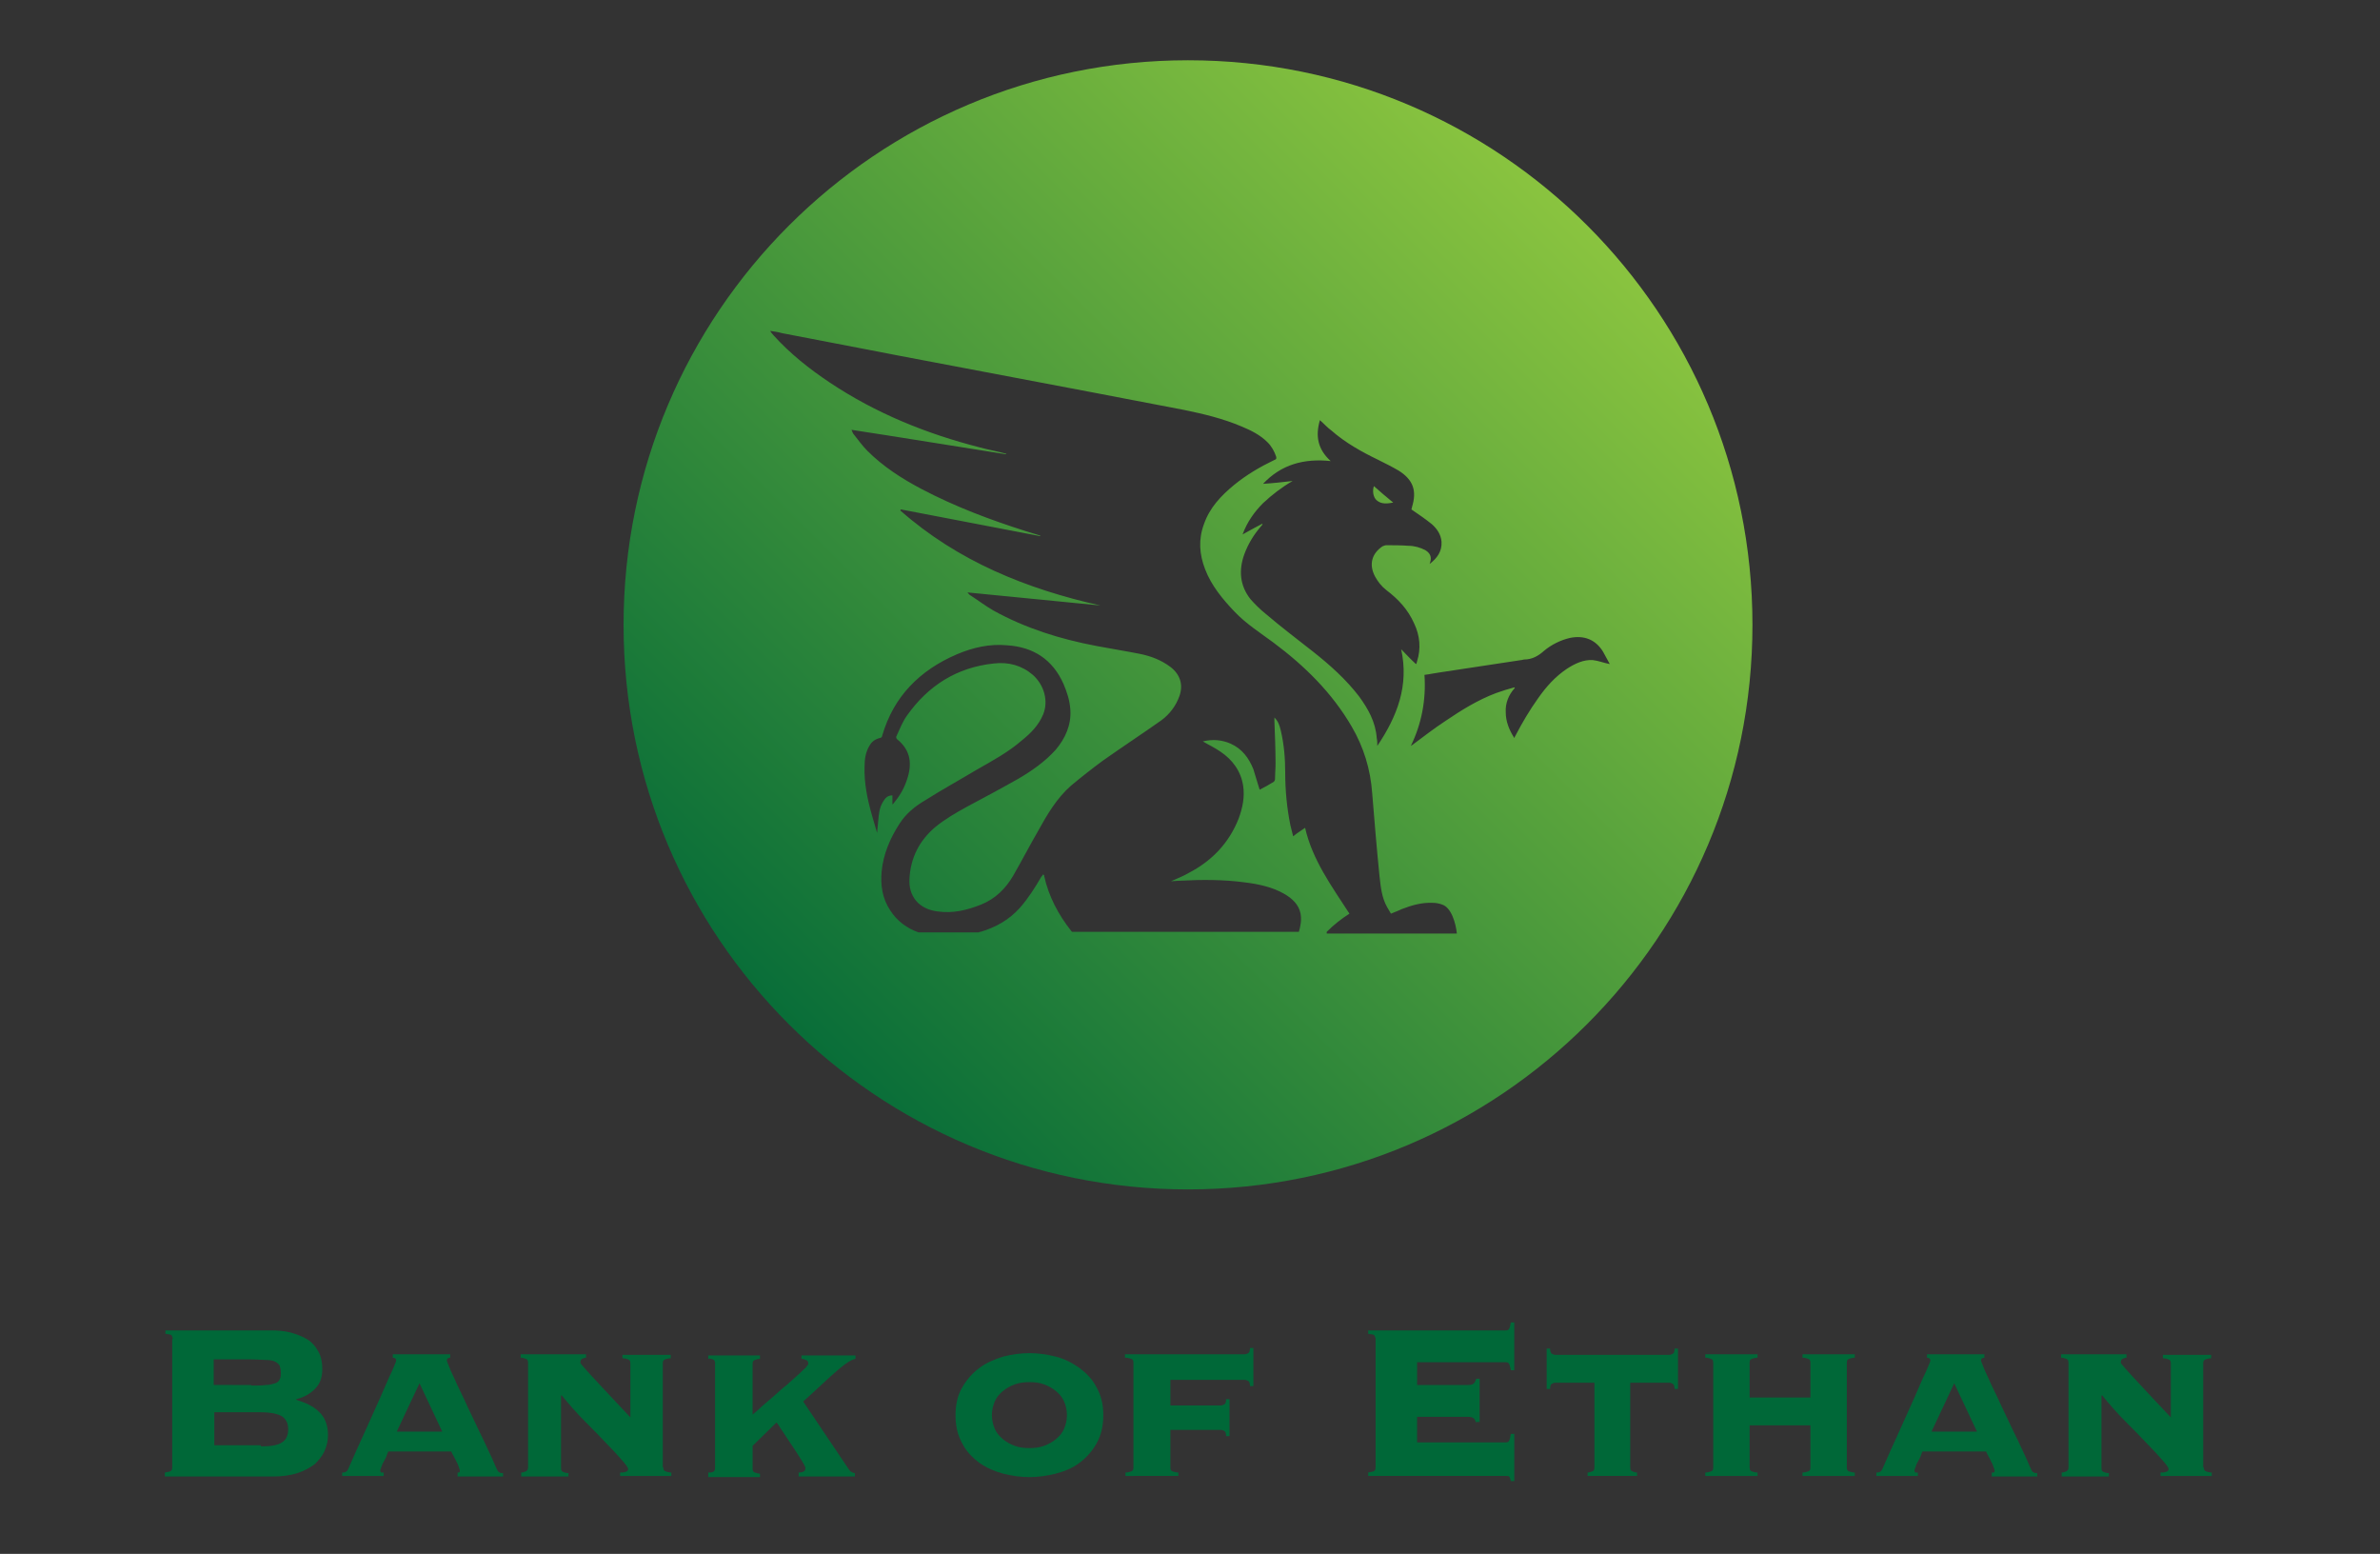 <?xml version="1.0" encoding="utf-8"?>
<!-- Generator: Adobe Illustrator 26.0.1, SVG Export Plug-In . SVG Version: 6.00 Build 0)  -->
<svg version="1.1" id="Layer_1" xmlns="http://www.w3.org/2000/svg" xmlns:xlink="http://www.w3.org/1999/xlink" x="0px" y="0px"
	 viewBox="0 0 418.7 273.3" style="enable-background:new 0 0 418.7 273.3;" xml:space="preserve">
<rect x="0" y="0" width="418.7" height="273.3" fill="#333333" stroke="none"/>
<style type="text/css">
	.st0{fill:#006838;}
	.st1{fill:url(#SVGID_1_);}
	.st2{fill:url(#SVGID_00000093168141845843854450000014309473071251564720_);}
	.st3{fill:#F15A29;}
	.st4{fill:#FFFFFF;}
</style>
<g>
	<path class="st0" d="M30.4,235.5c0-0.2-0.1-0.4-0.2-0.6s-0.5-0.2-1.1-0.3v-0.6h18.5c1.3,0,2.5,0.1,3.6,0.4c1.1,0.3,2.1,0.7,2.9,1.2
		c0.8,0.5,1.4,1.2,1.9,2.1c0.5,0.9,0.7,1.9,0.7,3.1c0,1.5-0.4,2.6-1.3,3.5s-2,1.5-3.3,1.8v0.1c1.6,0.5,3,1.1,4,2.1
		c1,0.9,1.6,2.3,1.6,4.1c0,1-0.2,1.9-0.6,2.8c-0.4,0.9-1,1.6-1.7,2.3c-0.8,0.6-1.8,1.2-3.1,1.6c-1.2,0.4-2.7,0.6-4.4,0.6H29V259
		c0.6-0.1,1-0.2,1.1-0.3s0.2-0.3,0.2-0.6V235.5z M44.2,243.7c1,0,1.9,0,2.6-0.1c0.7,0,1.2-0.2,1.6-0.3s0.7-0.4,0.8-0.7
		c0.2-0.3,0.2-0.7,0.2-1.2c0-0.5-0.1-0.9-0.2-1.2c-0.2-0.3-0.4-0.5-0.8-0.7c-0.4-0.2-0.9-0.3-1.6-0.3c-0.7,0-1.5-0.1-2.6-0.1h-6.6
		v4.5H44.2z M45.9,254.4c1.7,0,3-0.2,3.7-0.7c0.7-0.4,1.1-1.2,1.1-2.3s-0.4-1.8-1.1-2.3c-0.7-0.4-1.9-0.7-3.7-0.7h-8.2v5.8H45.9z"/>
	<path class="st0" d="M80.3,259c0.1,0,0.2,0,0.4,0c0.2,0,0.2-0.2,0.2-0.4c0-0.1-0.1-0.3-0.2-0.6c-0.1-0.3-0.2-0.6-0.4-0.9
		c-0.1-0.3-0.3-0.6-0.5-1c-0.2-0.3-0.3-0.6-0.4-0.8H68.3c-0.1,0.2-0.2,0.5-0.3,0.8c-0.1,0.3-0.3,0.6-0.5,1c-0.2,0.3-0.3,0.6-0.4,0.9
		c-0.1,0.3-0.2,0.5-0.2,0.6c0,0.2,0.1,0.4,0.2,0.4c0.2,0,0.3,0,0.4,0v0.6h-7.3V259c0.2,0,0.4,0,0.6-0.1c0.2-0.1,0.3-0.2,0.4-0.4
		c1-2.3,2-4.5,3-6.7c1-2.2,1.9-4.2,2.7-6c0.8-1.8,1.4-3.3,2-4.5c0.5-1.2,0.8-1.8,0.8-2c0-0.3-0.2-0.5-0.6-0.5v-0.6h10.1v0.6
		c-0.4,0-0.6,0.2-0.6,0.5c0,0.1,0.2,0.5,0.5,1.3c0.3,0.8,0.8,1.7,1.3,2.9c0.5,1.1,1.2,2.4,1.8,3.8c0.7,1.4,1.3,2.8,2,4.2
		c0.7,1.4,1.3,2.7,1.9,4c0.6,1.2,1,2.3,1.4,3.1c0.1,0.2,0.2,0.3,0.4,0.4c0.2,0.1,0.4,0.1,0.6,0.1v0.6h-8V259z M73.8,243.3l-4,8.5h8
		L73.8,243.3z"/>
	<path class="st0" d="M116.7,258.1c0,0.4,0.1,0.6,0.4,0.7c0.3,0.1,0.6,0.2,1,0.2v0.6h-9V259c0.3,0,0.6,0,0.9-0.1
		c0.3-0.1,0.5-0.2,0.5-0.5s-0.4-0.8-1.1-1.6c-0.7-0.8-1.6-1.8-2.7-2.9c-1.1-1.2-2.4-2.5-3.8-3.9c-1.4-1.4-2.8-3-4.1-4.6l-0.1,0.1
		v12.7c0,0.4,0.1,0.6,0.4,0.7c0.2,0.1,0.5,0.2,0.9,0.2v0.6h-8.3V259c0.3,0,0.6-0.1,0.8-0.2c0.2-0.1,0.4-0.3,0.4-0.7v-18.4
		c0-0.4-0.1-0.6-0.4-0.7c-0.3-0.1-0.6-0.2-0.9-0.2v-0.6h11.5v0.6c-0.2,0-0.5,0.1-0.7,0.2c-0.2,0.1-0.3,0.3-0.3,0.7
		c0,0.1,0.3,0.4,0.8,1c0.5,0.6,1.2,1.3,2.1,2.3c0.8,0.9,1.8,1.9,2.8,3c1,1.1,2.1,2.2,3.1,3.3v-9.5c0-0.4-0.1-0.6-0.4-0.7
		c-0.3-0.1-0.6-0.2-1-0.2v-0.6h8.5v0.6c-0.4,0-0.7,0.1-1,0.2c-0.3,0.1-0.4,0.3-0.4,0.7V258.1z"/>
	<path class="st0" d="M140.4,259c0.2,0,0.5,0,0.8-0.1c0.3-0.1,0.5-0.3,0.5-0.7c0-0.1-0.1-0.3-0.3-0.7c-0.2-0.4-0.5-0.8-0.8-1.3
		c-0.3-0.5-0.7-1.1-1.1-1.7c-0.4-0.6-0.8-1.2-1.2-1.8c-0.4-0.6-0.7-1.1-1-1.5c-0.3-0.5-0.5-0.8-0.7-1l-4.2,4.1v4
		c0,0.4,0.1,0.6,0.4,0.7s0.6,0.2,0.9,0.2v0.6h-9.1V259c0.3,0,0.6,0,0.8-0.1c0.3-0.1,0.4-0.4,0.4-0.7v-18.4c0-0.4-0.1-0.6-0.4-0.7
		c-0.3-0.1-0.5-0.2-0.8-0.1v-0.6h9.1v0.6c-0.3,0-0.6,0.1-0.9,0.2c-0.3,0.1-0.4,0.3-0.4,0.7v8.9c0.5-0.4,1.1-0.9,1.7-1.5
		c0.7-0.6,1.4-1.2,2.1-1.8c0.7-0.6,1.4-1.3,2.2-1.9c0.7-0.6,1.3-1.2,1.9-1.7s1-1,1.4-1.3c0.3-0.4,0.5-0.6,0.5-0.7
		c0-0.4-0.1-0.6-0.4-0.7c-0.3-0.1-0.5-0.2-0.8-0.2v-0.6h9.5v0.6c-0.5,0.1-1.1,0.4-1.9,1c-0.8,0.6-1.6,1.3-2.5,2.1
		c-0.9,0.8-1.7,1.6-2.6,2.4c-0.9,0.8-1.6,1.5-2.2,2l8,11.9c0.2,0.3,0.3,0.4,0.5,0.5c0.2,0.1,0.4,0.2,0.6,0.2v0.6h-9.9V259z"/>
	<path class="st0" d="M181.1,238c1.5,0,3,0.2,4.6,0.6s2.9,1.1,4.2,2c1.2,0.9,2.3,2,3,3.4c0.8,1.4,1.2,3,1.2,4.9c0,1.9-0.4,3.6-1.2,5
		c-0.8,1.4-1.8,2.5-3,3.4c-1.2,0.9-2.6,1.5-4.2,1.9s-3.1,0.6-4.6,0.6c-1.5,0-3-0.2-4.6-0.6c-1.5-0.4-2.9-1-4.2-1.9
		c-1.2-0.9-2.3-2-3-3.4c-0.8-1.4-1.2-3-1.2-5c0-1.9,0.4-3.6,1.2-4.9c0.8-1.4,1.8-2.5,3-3.4c1.2-0.9,2.6-1.5,4.2-2
		C178.1,238.2,179.6,238,181.1,238z M181.1,243.1c-0.9,0-1.8,0.1-2.6,0.4c-0.8,0.3-1.5,0.7-2.1,1.2c-0.6,0.5-1.1,1.1-1.4,1.8
		c-0.3,0.7-0.5,1.5-0.5,2.4c0,0.9,0.2,1.7,0.5,2.4c0.3,0.7,0.8,1.3,1.4,1.8c0.6,0.5,1.3,0.9,2.1,1.2c0.8,0.3,1.7,0.4,2.6,0.4
		c0.9,0,1.8-0.1,2.6-0.4c0.8-0.3,1.5-0.7,2.1-1.2s1.1-1.1,1.4-1.8c0.3-0.7,0.5-1.5,0.5-2.4c0-0.9-0.2-1.7-0.5-2.4
		c-0.3-0.7-0.8-1.3-1.4-1.8s-1.3-0.9-2.1-1.2C182.9,243.2,182.1,243.1,181.1,243.1z"/>
	<path class="st0" d="M199.4,239.7c0-0.4-0.1-0.6-0.4-0.7c-0.3-0.1-0.6-0.2-1.1-0.2v-0.6H219c0.2,0,0.4-0.1,0.6-0.2
		c0.2-0.1,0.3-0.4,0.3-0.9h0.6v6.7h-0.6c0-0.5-0.1-0.8-0.3-0.9c-0.2-0.1-0.4-0.2-0.6-0.2h-13.1v4.5h8.9c0.2,0,0.4-0.1,0.6-0.2
		c0.2-0.1,0.3-0.4,0.3-0.9h0.6v6.5h-0.6c0-0.5-0.1-0.8-0.3-0.9c-0.2-0.1-0.4-0.2-0.6-0.2h-8.9v6.6c0,0.4,0.1,0.6,0.4,0.7
		c0.3,0.1,0.6,0.2,1,0.2v0.6H198V259c0.4,0,0.7-0.1,1-0.2c0.3-0.1,0.4-0.3,0.4-0.7V239.7z"/>
	<path class="st0" d="M259.7,250.3c-0.1-0.3-0.2-0.6-0.4-0.8c-0.2-0.2-0.6-0.3-1-0.3h-9v4.5h15.6c0.3,0,0.5-0.1,0.6-0.3
		c0.1-0.2,0.2-0.6,0.3-1.2h0.6v8.3h-0.6c-0.1-0.4-0.2-0.7-0.3-0.8c-0.1-0.1-0.3-0.1-0.6-0.1h-24.2V259c0.6-0.1,1-0.2,1.1-0.3
		s0.2-0.3,0.2-0.6v-22.6c0-0.2-0.1-0.4-0.2-0.6s-0.5-0.2-1.1-0.3v-0.6h24.2c0.3,0,0.5-0.1,0.6-0.3c0.1-0.2,0.2-0.5,0.3-1.1h0.6v8.4
		h-0.6c-0.1-0.5-0.2-0.9-0.3-1.1c-0.1-0.2-0.3-0.3-0.6-0.3h-15.6v4h9c0.5,0,0.8-0.1,1-0.3c0.2-0.2,0.3-0.5,0.4-0.8h0.6v7.6H259.7z"
		/>
	<path class="st0" d="M293.7,238.3c0.2,0,0.4-0.1,0.6-0.2c0.2-0.1,0.3-0.4,0.3-0.9h0.6v7.1h-0.6c0-0.5-0.1-0.7-0.3-0.9
		c-0.2-0.1-0.4-0.2-0.6-0.2h-6.9v14.9c0,0.4,0.1,0.6,0.4,0.7c0.2,0.1,0.5,0.2,0.8,0.2v0.6h-8.7V259c0.3,0,0.5-0.1,0.8-0.2
		s0.4-0.3,0.4-0.7v-14.9h-6.9c-0.2,0-0.4,0.1-0.6,0.2c-0.2,0.1-0.3,0.4-0.3,0.9h-0.6v-7.1h0.6c0,0.5,0.1,0.7,0.3,0.9
		c0.2,0.1,0.4,0.2,0.6,0.2H293.7z"/>
	<path class="st0" d="M307.8,258.1c0,0.4,0.1,0.6,0.4,0.7c0.3,0.1,0.6,0.2,1,0.2v0.6h-9.2V259c0.4,0,0.7-0.1,1-0.2s0.4-0.3,0.4-0.7
		v-18.4c0-0.4-0.1-0.6-0.4-0.7c-0.3-0.1-0.6-0.2-1-0.2v-0.6h9.2v0.6c-0.4,0-0.7,0.1-1,0.2c-0.3,0.1-0.4,0.3-0.4,0.7v6.1h10.7v-6.1
		c0-0.4-0.1-0.6-0.4-0.7c-0.3-0.1-0.6-0.2-1-0.2v-0.6h9.2v0.6c-0.4,0-0.7,0.1-1,0.2c-0.3,0.1-0.4,0.3-0.4,0.7v18.4
		c0,0.4,0.1,0.6,0.4,0.7s0.6,0.2,1,0.2v0.6h-9.2V259c0.4,0,0.7-0.1,1-0.2c0.3-0.1,0.4-0.3,0.4-0.7v-7.4h-10.7V258.1z"/>
	<path class="st0" d="M350.3,259c0.1,0,0.2,0,0.4,0c0.2,0,0.2-0.2,0.2-0.4c0-0.1-0.1-0.3-0.2-0.6c-0.1-0.3-0.2-0.6-0.4-0.9
		c-0.1-0.3-0.3-0.6-0.5-1c-0.2-0.3-0.3-0.6-0.4-0.8h-11.2c-0.1,0.2-0.2,0.5-0.3,0.8c-0.1,0.3-0.3,0.6-0.5,1
		c-0.2,0.3-0.3,0.6-0.4,0.9c-0.1,0.3-0.2,0.5-0.2,0.6c0,0.2,0.1,0.4,0.2,0.4c0.2,0,0.3,0,0.4,0v0.6h-7.3V259c0.2,0,0.4,0,0.6-0.1
		c0.2-0.1,0.3-0.2,0.4-0.4c1-2.3,2-4.5,3-6.7c1-2.2,1.9-4.2,2.7-6c0.8-1.8,1.4-3.3,2-4.5c0.5-1.2,0.8-1.8,0.8-2
		c0-0.3-0.2-0.5-0.6-0.5v-0.6h10.1v0.6c-0.4,0-0.6,0.2-0.6,0.5c0,0.1,0.2,0.5,0.5,1.3c0.3,0.8,0.8,1.7,1.3,2.9
		c0.5,1.1,1.2,2.4,1.8,3.8c0.7,1.4,1.3,2.8,2,4.2c0.7,1.4,1.3,2.7,1.9,4c0.6,1.2,1,2.3,1.4,3.1c0.1,0.2,0.2,0.3,0.4,0.4
		c0.2,0.1,0.4,0.1,0.6,0.1v0.6h-8V259z M343.8,243.3l-4,8.5h8L343.8,243.3z"/>
	<path class="st0" d="M387.7,258.1c0,0.4,0.1,0.6,0.4,0.7c0.3,0.1,0.6,0.2,1,0.2v0.6h-9V259c0.3,0,0.6,0,0.9-0.1
		c0.3-0.1,0.5-0.2,0.5-0.5s-0.4-0.8-1.1-1.6c-0.7-0.8-1.6-1.8-2.7-2.9c-1.1-1.2-2.4-2.5-3.8-3.9c-1.4-1.4-2.8-3-4.1-4.6l-0.1,0.1
		v12.7c0,0.4,0.1,0.6,0.4,0.7c0.2,0.1,0.5,0.2,0.9,0.2v0.6h-8.3V259c0.3,0,0.6-0.1,0.8-0.2c0.2-0.1,0.4-0.3,0.4-0.7v-18.4
		c0-0.4-0.1-0.6-0.4-0.7c-0.3-0.1-0.6-0.2-0.9-0.2v-0.6h11.5v0.6c-0.2,0-0.5,0.1-0.7,0.2c-0.2,0.1-0.3,0.3-0.3,0.7
		c0,0.1,0.3,0.4,0.8,1c0.5,0.6,1.2,1.3,2.1,2.3c0.8,0.9,1.8,1.9,2.8,3c1,1.1,2.1,2.2,3.1,3.3v-9.5c0-0.4-0.1-0.6-0.4-0.7
		c-0.3-0.1-0.6-0.2-1-0.2v-0.6h8.5v0.6c-0.4,0-0.7,0.1-1,0.2c-0.3,0.1-0.4,0.3-0.4,0.7V258.1z"/>
</g>
<g>
	<linearGradient id="SVGID_1_" gradientUnits="userSpaceOnUse" x1="135.449" y1="195.735" x2="288.338" y2="41.661">
		<stop  offset="0" style="stop-color:#006838"/>
		<stop  offset="1" style="stop-color:#8DC63F"/>
	</linearGradient>
	<path class="st1" d="M245.1,88.4c-1.2-1-2.3-1.9-3.4-2.9c-0.3,0.9-0.1,2,0.5,2.5C243,88.7,244,88.6,245.1,88.4z"/>
	
		<linearGradient id="SVGID_00000097477120925192145750000012514352510809246100_" gradientUnits="userSpaceOnUse" x1="129.599" y1="189.93" x2="282.488" y2="35.856">
		<stop  offset="0" style="stop-color:#006838"/>
		<stop  offset="1" style="stop-color:#8DC63F"/>
	</linearGradient>
	<path style="fill:url(#SVGID_00000097477120925192145750000012514352510809246100_);" d="M209,10.6c-54.8,0-99.3,44.4-99.3,99.3
		s44.4,99.3,99.3,99.3c54.8,0,99.3-44.4,99.3-99.3C308.3,55,263.9,10.6,209,10.6z M232.2,73.9c0.7,0.6,1.3,1.3,2,1.8
		c2.5,2.2,5.4,3.8,8.3,5.2c1.2,0.6,2.4,1.2,3.6,1.9c2.5,1.6,3.2,3.5,2.3,6.4c0,0.2-0.1,0.3-0.1,0.4c1.3,0.9,2.5,1.7,3.6,2.6
		c0.9,0.8,1.6,1.8,1.7,3.1c0.1,1.7-0.8,2.9-2.1,3.9c0-0.1,0.1-0.2,0.1-0.3c0.3-0.9,0-1.6-0.8-2.1c-0.9-0.5-2-0.8-3-0.8
		c-1.3-0.1-2.6-0.1-3.9-0.1c-0.2,0-0.5,0.1-0.7,0.2c-1.9,1.3-2.4,3.2-1.3,5.3c0.5,0.9,1.1,1.7,2,2.4c2.1,1.6,3.8,3.4,4.9,5.9
		c1,2.1,1.2,4.4,0.5,6.6c0,0.1-0.1,0.3-0.1,0.4c0,0-0.1,0.1-0.1,0.1c-0.9-0.8-1.7-1.7-2.6-2.6c1.4,6.4-0.7,11.8-4.2,17
		c0-0.5,0-0.9-0.1-1.4c-0.2-2.8-1.5-5.1-3.1-7.3c-2.3-3-5.1-5.5-8-7.8c-2.8-2.2-5.7-4.4-8.4-6.7c-1-0.8-1.9-1.7-2.7-2.6
		c-1.9-2.4-2.1-5.1-1.1-7.9c0.7-1.9,1.7-3.5,3-5c0.1-0.1,0.2-0.2,0.2-0.4c-1.1,0.6-2.3,1.2-3.5,1.9c0.8-2.2,2.1-4,3.6-5.5
		c1.6-1.5,3.3-2.8,5.2-3.9c-1.7,0.2-3.5,0.4-5.2,0.5c3.2-3.4,7.2-4.5,11.9-4C231.8,79,231.4,76.7,232.2,73.9z M233.4,163.9
		c1.3-1.3,2.6-2.3,4-3.2c-3.1-4.8-6.5-9.4-7.8-15.1c-0.7,0.5-1.4,0.9-2.1,1.5c-0.2-0.7-0.3-1.3-0.5-2c-0.6-3-0.9-6.1-0.9-9.2
		c0-2.5-0.2-5-0.8-7.5c-0.2-0.8-0.4-1.5-1.1-2.2c0,0.3,0,0.4,0,0.6c0.1,2.5,0.2,5.1,0.2,7.6c0,0.9-0.1,1.8-0.1,2.7
		c0,0.1-0.1,0.3-0.2,0.4c-0.8,0.5-1.7,1-2.5,1.4c-0.4-1.2-0.7-2.4-1.1-3.6c-0.8-2-2-3.6-4-4.5c-1.6-0.7-3.2-0.8-4.9-0.4
		c1,0.6,2.1,1.1,3.1,1.8c2.1,1.4,3.6,3.4,4,6c0.3,2-0.1,3.9-0.8,5.8c-1.7,4.3-4.7,7.4-8.7,9.5c-1,0.6-2.1,1-3.2,1.5
		c0.5,0,1.1-0.1,1.7-0.1c3.8-0.2,7.6-0.2,11.3,0.3c2.4,0.3,4.8,0.8,6.9,2c1.4,0.8,2.6,1.9,2.9,3.5c0.2,1.1,0,2.2-0.3,3.2h-39.9
		c0,0,0,0-0.1-0.1c-2.3-2.9-4-6.1-4.8-9.7c0-0.1,0-0.2-0.1-0.2c0,0,0-0.1-0.1-0.1c-0.1,0.2-0.2,0.3-0.3,0.4
		c-1.1,1.9-2.3,3.8-3.8,5.5c-1.9,2.1-4.2,3.4-6.9,4.2c-0.1,0-0.2,0-0.3,0.1h-10.6c-2-0.7-3.8-2-5-3.9c-1.4-2.1-1.7-4.4-1.5-6.8
		c0.3-3.1,1.5-5.9,3.2-8.5c1.1-1.7,2.7-3,4.4-4c3-1.9,6.1-3.6,9.1-5.4c2.8-1.6,5.6-3.1,8-5.2c1.5-1.2,2.9-2.6,3.7-4.5
		c1-2.4,0.2-5.2-1.8-7c-2-1.7-4.3-2.3-6.9-2c-6.5,0.7-11.5,3.9-15.2,9.1c-0.8,1.1-1.3,2.4-1.9,3.7c-0.1,0.1,0,0.4,0.1,0.5
		c2.5,2,2.7,4.5,1.7,7.3c-0.5,1.5-1.3,2.8-2.3,4c0,0-0.1,0.1-0.2,0.2c0-0.6,0-1.1,0-1.6c-0.9,0-1.3,0.5-1.7,1.2
		c-0.6,1-0.7,2.1-0.8,3.3c-0.1,0.7-0.1,1.4-0.2,2.1c-0.3-1-0.6-2.1-0.9-3.1c-0.8-2.8-1.4-5.7-1.3-8.6c0-1.3,0.2-2.6,0.9-3.7
		c0.4-0.7,1-1.1,1.8-1.3c0.2,0,0.4-0.2,0.4-0.4c2-6.9,6.6-11.5,13.1-14.3c2.8-1.2,5.8-1.9,8.9-1.6c4.6,0.3,8,2.5,9.9,6.8
		c0.6,1.4,1.1,2.9,1.2,4.5c0.2,2.7-0.9,5.1-2.6,7.1c-1.9,2.1-4.2,3.7-6.6,5.1c-3,1.7-6,3.3-9,4.9c-2,1.1-3.9,2.2-5.6,3.6
		c-2.8,2.4-4.3,5.4-4.5,9c-0.2,3.2,1.7,5.4,4.9,5.8c2.7,0.4,5.2-0.2,7.7-1.2c2.5-1,4.3-2.8,5.6-5c1.5-2.6,2.9-5.3,4.4-7.9
		c1.6-2.9,3.3-5.8,5.8-8c1.8-1.5,3.7-3,5.6-4.4c3.4-2.4,6.9-4.7,10.3-7.1c1.5-1.1,2.6-2.6,3.2-4.3c0.7-2,0.1-3.8-1.6-5.1
		c-1.6-1.2-3.4-1.9-5.4-2.3c-2.5-0.5-5.1-0.9-7.7-1.4c-6.3-1.2-12.4-3.1-18-6.2c-1.4-0.8-2.7-1.8-4.1-2.7c-0.2-0.1-0.3-0.3-0.5-0.5
		c7.8,0.8,15.6,1.5,23.4,2.3c-13-2.9-25.1-7.8-35.2-16.7c0-0.1,0-0.1,0.1-0.2c8.2,1.6,16.3,3.1,24.5,4.7c0,0,0-0.1,0-0.1
		c-0.9-0.3-1.7-0.5-2.6-0.8c-6.3-2-12.4-4.3-18.3-7.4c-3.4-1.8-6.7-3.9-9.5-6.7c-0.9-0.9-1.6-1.9-2.4-2.9c-0.2-0.2-0.2-0.4-0.4-0.8
		c9.2,1.4,18.2,2.9,27.2,4.3c0,0,0-0.1,0-0.1c-1.5-0.4-3.1-0.7-4.6-1.1c-9.4-2.4-18.3-6-26.4-11.4c-3.6-2.4-7-5.1-9.9-8.3
		c-0.2-0.2-0.3-0.4-0.5-0.6c0,0,0-0.1-0.1-0.2c0.7,0.1,1.4,0.2,2.1,0.4c9,1.7,18,3.5,27.1,5.2c9,1.7,17.9,3.4,26.9,5.1
		c5.6,1.1,11.1,2.1,16.7,3.2c3.4,0.7,6.8,1.5,10.1,2.9c1.7,0.7,3.3,1.5,4.6,2.8c0.7,0.7,1.2,1.6,1.5,2.5c0.1,0.4,0,0.5-0.3,0.6
		c-2.5,1.2-4.9,2.6-7.1,4.4c-2.3,1.9-4.3,4-5.3,6.9c-1,2.7-0.8,5.3,0.2,7.9c1.1,2.9,3.1,5.3,5.2,7.5c2,2.1,4.5,3.7,6.8,5.4
		c5.5,4.1,10.3,8.8,13.8,14.8c2.1,3.6,3.3,7.5,3.6,11.7c0.4,4.9,0.8,9.8,1.3,14.7c0.2,1.8,0.4,3.7,1.3,5.3c0.2,0.4,0.5,0.8,0.7,1.2
		c0.7-0.3,1.3-0.5,1.9-0.8c1.8-0.7,3.6-1.2,5.5-1.1c0.5,0,1.1,0.1,1.6,0.3c1.6,0.5,2.4,3.2,2.6,5.1H233.4z M275.7,117.6
		c-2.1,1.4-3.7,3.2-5.1,5.2c-1.5,2.1-2.8,4.3-4,6.6c-0.1,0.1-0.1,0.3-0.2,0.4c-0.9-1.4-1.5-2.9-1.5-4.5c-0.1-1.6,0.5-3.1,1.6-4.3
		c0,0-0.1-0.1-0.1-0.1c-1.1,0.3-2.1,0.6-3.2,1c-3.2,1.2-6.1,3-8.9,4.9c-2,1.3-3.9,2.8-5.8,4.2c-0.1,0.1-0.2,0.1-0.3,0.2
		c1.9-3.9,2.7-8.1,2.4-12.5c0.9-0.1,1.7-0.3,2.5-0.4c4.8-0.7,9.7-1.5,14.5-2.2c0.2,0,0.4-0.1,0.5-0.1c1.4,0,2.5-0.6,3.5-1.5
		c1.3-1.1,2.9-1.9,4.6-2.3c2.5-0.5,4.5,0.3,5.8,2.4c0.4,0.7,0.8,1.5,1.2,2.2c-1.1-0.2-2-0.6-3-0.7
		C278.6,116,277.1,116.7,275.7,117.6z"/>
</g>
<ellipse transform="matrix(0.707 -0.707 0.707 0.707 375.008 598.861)" class="st3" cx="910.4" cy="-153.2" rx="99.3" ry="99.3"/>
<g>
	<path class="st4" d="M923.6-178.1c1.7-0.2,3.5-0.4,5.2-0.5c-1.9,1.1-3.7,2.4-5.2,3.9c-1.6,1.6-2.9,3.3-3.6,5.5
		c1.3-0.7,2.4-1.3,3.5-1.9c0,0.2-0.1,0.3-0.2,0.4c-1.3,1.5-2.4,3.1-3,5c-1,2.8-0.9,5.5,1.1,7.9c0.8,1,1.7,1.8,2.7,2.6
		c2.8,2.3,5.6,4.5,8.4,6.7c2.9,2.3,5.8,4.8,8,7.8c1.6,2.2,2.9,4.5,3.1,7.3c0,0.5,0,0.9,0.1,1.4c3.5-5.1,5.6-10.6,4.2-17
		c0.9,0.9,1.8,1.7,2.6,2.6c0,0,0.1-0.1,0.1-0.1c0-0.1,0.1-0.3,0.1-0.4c0.7-2.3,0.4-4.5-0.5-6.6c-1.1-2.4-2.8-4.3-4.9-5.9
		c-0.8-0.6-1.5-1.4-2-2.4c-1.1-2.1-0.6-3.9,1.3-5.3c0.2-0.1,0.5-0.2,0.7-0.2c1.3,0,2.6,0,3.9,0.1c1,0.1,2.1,0.3,3,0.8
		c0.8,0.5,1.1,1.2,0.8,2.1c0,0.1-0.1,0.2-0.1,0.3c1.2-1,2.2-2.2,2.1-3.9c-0.1-1.3-0.7-2.3-1.7-3.1c-1.1-0.9-2.3-1.7-3.6-2.6
		c0-0.1,0.1-0.2,0.1-0.4c0.9-2.9,0.3-4.7-2.3-6.4c-1.1-0.7-2.4-1.3-3.6-1.9c-3-1.5-5.8-3-8.3-5.2c-0.7-0.6-1.3-1.2-2-1.8
		c-0.8,2.8-0.4,5.2,1.9,7.2C930.8-182.6,926.8-181.5,923.6-178.1z M943-177.6c1.1,1,2.2,1.9,3.4,2.9c-1.1,0.2-2.1,0.3-2.9-0.4
		C943-175.6,942.8-176.7,943-177.6z"/>
	<path class="st4" d="M955.2-104.3c-0.5-0.2-1.1-0.2-1.6-0.3c-1.9,0-3.7,0.5-5.5,1.1c-0.6,0.2-1.2,0.5-1.9,0.8
		c-0.3-0.4-0.5-0.8-0.7-1.2c-0.9-1.7-1.1-3.5-1.3-5.3c-0.5-4.9-0.9-9.8-1.3-14.7c-0.3-4.2-1.5-8.1-3.6-11.7
		c-3.5-6-8.3-10.7-13.8-14.8c-2.3-1.7-4.7-3.3-6.8-5.4c-2.2-2.2-4.1-4.6-5.2-7.5c-1-2.6-1.2-5.2-0.2-7.9c1-2.9,3-5,5.3-6.9
		c2.2-1.8,4.6-3.2,7.1-4.4c0.3-0.2,0.4-0.3,0.3-0.6c-0.3-1-0.8-1.8-1.5-2.5c-1.3-1.3-2.9-2.1-4.6-2.8c-3.3-1.3-6.7-2.2-10.1-2.9
		c-5.5-1.1-11.1-2.1-16.7-3.2c-9-1.7-17.9-3.4-26.9-5.1c-9-1.7-18-3.4-27.1-5.2c-0.7-0.1-1.3-0.2-2.1-0.4c0,0.1,0.1,0.2,0.1,0.2
		c0.2,0.2,0.3,0.4,0.5,0.6c2.9,3.2,6.3,5.9,9.9,8.3c8.1,5.4,17,9.1,26.4,11.4c1.5,0.4,3,0.7,4.6,1.1c0,0,0,0.1,0,0.1
		c-9-1.4-18.1-2.9-27.2-4.3c0.2,0.3,0.3,0.6,0.4,0.8c0.8,1,1.5,2,2.4,2.9c2.8,2.8,6.1,4.8,9.5,6.7c5.8,3.1,12,5.4,18.3,7.4
		c0.9,0.3,1.7,0.5,2.6,0.8c0,0,0,0.1,0,0.1c-8.2-1.6-16.3-3.1-24.5-4.7c0,0.1,0,0.1-0.1,0.2c10.1,9,22.2,13.8,35.2,16.7
		c-7.8-0.8-15.6-1.5-23.4-2.3c0.1,0.2,0.3,0.4,0.5,0.5c1.4,0.9,2.7,1.9,4.1,2.7c5.6,3.2,11.7,5,18,6.2c2.6,0.5,5.1,0.9,7.7,1.4
		c1.9,0.4,3.8,1.1,5.4,2.3c1.8,1.3,2.4,3.1,1.6,5.1c-0.6,1.7-1.7,3.2-3.2,4.3c-3.4,2.4-6.9,4.7-10.3,7.1c-1.9,1.4-3.8,2.9-5.6,4.4
		c-2.6,2.2-4.2,5.1-5.8,8c-1.5,2.6-2.8,5.3-4.4,7.9c-1.3,2.2-3.1,4-5.6,5c-2.5,0.9-5,1.6-7.7,1.2c-3.2-0.5-5.1-2.6-4.9-5.8
		c0.3-3.6,1.7-6.7,4.5-9c1.7-1.5,3.7-2.6,5.6-3.6c3-1.6,6-3.2,9-4.9c2.4-1.4,4.7-3,6.6-5.1c1.8-2,2.8-4.3,2.6-7.1
		c-0.1-1.6-0.6-3.1-1.2-4.5c-1.9-4.3-5.2-6.5-9.9-6.8c-3.1-0.2-6.1,0.4-8.9,1.6c-6.4,2.8-11.1,7.4-13.1,14.3c0,0.2-0.2,0.3-0.4,0.4
		c-0.8,0.2-1.4,0.7-1.8,1.3c-0.7,1.1-0.9,2.4-0.9,3.7c0,3,0.6,5.8,1.3,8.6c0.3,1.1,0.6,2.1,0.9,3.1c0.1-0.7,0.2-1.4,0.2-2.1
		c0.1-1.1,0.3-2.3,0.8-3.3c0.3-0.6,0.8-1.2,1.7-1.2c0,0.5,0,1,0,1.6c0.1-0.1,0.2-0.1,0.2-0.2c0.9-1.2,1.7-2.5,2.3-4
		c1-2.8,0.8-5.3-1.7-7.3c-0.1-0.1-0.2-0.4-0.1-0.5c0.6-1.2,1.1-2.6,1.9-3.7c3.7-5.3,8.8-8.4,15.2-9.1c2.5-0.3,4.9,0.3,6.9,2
		c2,1.8,2.8,4.6,1.8,7c-0.8,1.9-2.2,3.2-3.7,4.5c-2.5,2-5.3,3.6-8,5.2c-3.1,1.8-6.1,3.6-9.1,5.4c-1.7,1.1-3.3,2.3-4.4,4
		c-1.7,2.6-2.9,5.4-3.2,8.5c-0.3,2.4,0.1,4.7,1.5,6.8c1.3,1.9,3,3.2,5,3.9h10.6c0.1,0,0.2,0,0.3-0.1c2.7-0.8,5-2.1,6.9-4.2
		c1.5-1.7,2.7-3.5,3.8-5.5c0.1-0.1,0.2-0.3,0.3-0.4c0.1,0.1,0.1,0.1,0.1,0.1c0,0.1,0,0.2,0.1,0.2c0.8,3.6,2.4,6.8,4.8,9.7
		c0,0,0,0,0.1,0.1h39.9c0.4-1,0.6-2.1,0.3-3.2c-0.4-1.7-1.5-2.8-2.9-3.5c-2.2-1.2-4.5-1.7-6.9-2c-3.8-0.5-7.5-0.5-11.3-0.3
		c-0.6,0-1.1,0.1-1.7,0.1c1.1-0.5,2.2-0.9,3.2-1.5c4-2.1,7-5.2,8.7-9.5c0.7-1.9,1.1-3.8,0.8-5.8c-0.4-2.6-1.9-4.5-4-6
		c-1-0.7-2-1.2-3.1-1.8c1.6-0.4,3.3-0.4,4.9,0.4c2,0.9,3.2,2.5,4,4.5c0.5,1.2,0.8,2.4,1.1,3.6c0.8-0.4,1.7-0.9,2.5-1.4
		c0.1-0.1,0.2-0.2,0.2-0.4c0.1-0.9,0.2-1.8,0.1-2.7c-0.1-2.5-0.2-5.1-0.2-7.6c0-0.2,0-0.3,0-0.6c0.7,0.7,0.9,1.4,1.1,2.2
		c0.6,2.5,0.8,5,0.8,7.5c0,3.1,0.3,6.1,0.9,9.2c0.1,0.6,0.3,1.3,0.5,2c0.8-0.5,1.5-1,2.1-1.5c1.3,5.8,4.7,10.3,7.8,15.1
		c-1.4,0.9-2.8,1.9-4,3.2l23.1,0C957.7-101.1,956.8-103.8,955.2-104.3z"/>
	<path class="st4" d="M977.7-150.9c-1.7,0.4-3.2,1.2-4.6,2.3c-1.1,0.9-2.2,1.5-3.5,1.5c-0.2,0-0.4,0-0.5,0.1
		c-4.8,0.7-9.7,1.5-14.5,2.2c-0.8,0.1-1.7,0.3-2.5,0.4c0.2,4.4-0.5,8.6-2.4,12.5c0.1,0,0.2-0.1,0.3-0.2c1.9-1.4,3.8-2.8,5.8-4.2
		c2.8-1.9,5.7-3.7,8.9-4.9c1-0.4,2.1-0.7,3.2-1c0,0,0.1,0.1,0.1,0.1c-1.1,1.2-1.7,2.6-1.6,4.3c0.1,1.6,0.6,3.1,1.5,4.5
		c0.1-0.2,0.2-0.3,0.2-0.4c1.1-2.3,2.4-4.5,4-6.6c1.5-2,3.1-3.8,5.1-5.2c1.4-0.9,2.9-1.6,4.6-1.4c1,0.1,1.9,0.4,3,0.7
		c-0.4-0.7-0.7-1.5-1.2-2.2C982.2-150.6,980.2-151.4,977.7-150.9z"/>
</g>
</svg>
